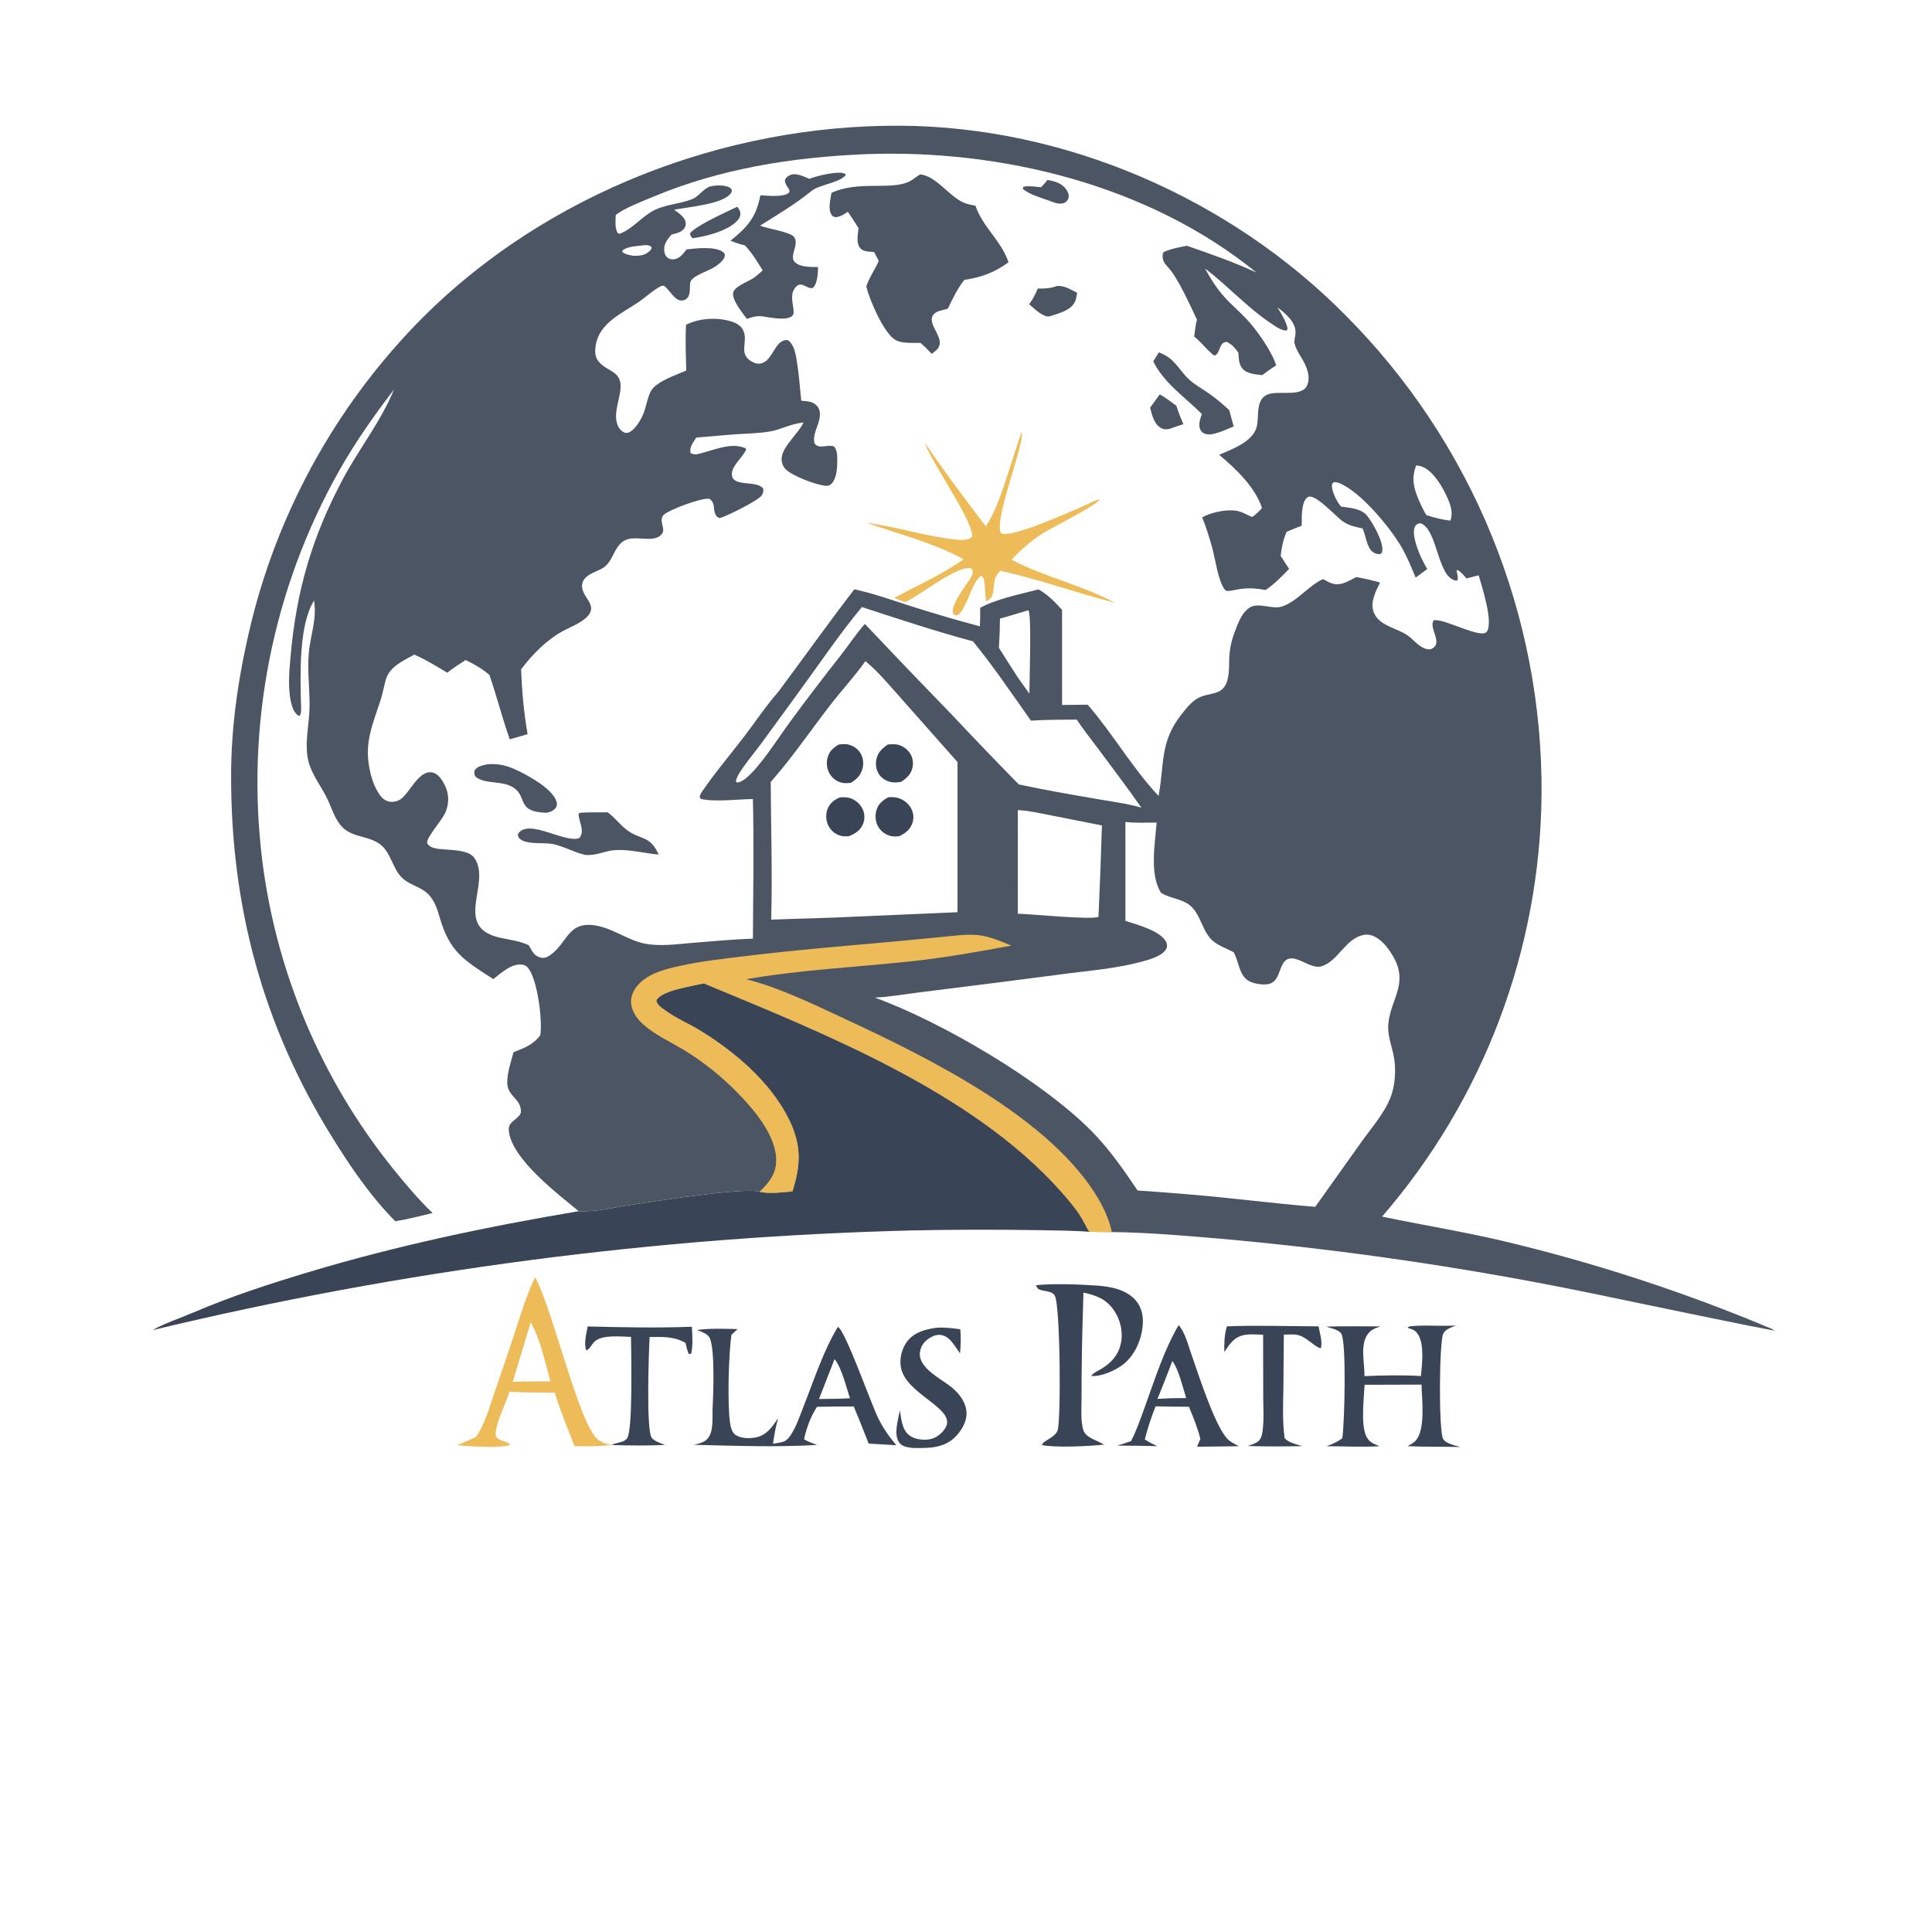 <?xml version="1.0" encoding="utf-8" ?>
<svg xmlns="http://www.w3.org/2000/svg" xmlns:xlink="http://www.w3.org/1999/xlink" width="1024" height="1024">
	<path fill="#394456" d="M311.45 703.052C329.862 703.479 348.287 703.922 366.698 703.198C366.966 707.789 367.337 712.832 366.385 717.365L365.113 717.768C364.284 715.779 363.785 713.821 363.317 711.72C356.987 708.216 351.304 708.58 344.306 708.647C343.916 715.529 342.35 758.552 345.486 762.149C347.091 763.992 350.197 764.928 352.403 765.85C343.086 766.292 333.895 766.186 324.577 765.9L324.67 765.568L325.483 765.281C327.702 764.507 331.152 764.365 332.488 762.154C335.476 757.212 334.53 717.142 334.452 708.584C329.063 708.472 319.548 707.271 315.251 710.946C313.596 712.362 312.794 714.966 310.731 715.775C309.312 712.137 310.844 706.849 311.45 703.052Z"/>
	<path fill="#394456" d="M650.271 702.979C666.409 702.342 682.689 702.955 698.845 702.99C699.423 706.045 701.095 711.628 700.079 714.599C696.877 714.068 692.611 708.624 687.814 707.58C685.531 707.083 682.797 707.334 680.459 707.366L680.225 735.288C680.095 744.313 679.628 753.34 680.902 762.305C683.151 764.698 687.172 765.511 690.207 766.483C680.564 766.636 670.983 766.767 661.342 766.394C663.171 765.726 665.814 765.027 667.206 763.633C668.672 762.166 668.98 759.955 669.249 757.975C670.017 752.324 669.543 746.164 669.534 740.45L669.482 707.424C666.204 707.329 662.606 706.964 659.375 707.61C654.045 708.676 651.712 712.379 648.921 716.601C648.815 711.809 648.904 707.602 650.271 702.979Z"/>
	<path fill="#394456" d="M496.689 703.698C500.817 703.479 504.88 703.988 508.963 704.533C509.412 708.832 509.208 713.027 508.832 717.323C507.296 715.136 505.798 712.743 504.055 710.723C502.527 708.953 500.454 707.632 498.077 707.5C495.294 707.345 492.111 709.227 490.234 711.158C488.5 712.943 487.387 715.709 487.536 718.201C487.997 725.91 499.399 731.101 504.696 735.555C508.56 738.805 512.02 743.375 512.272 748.597C512.502 753.364 509.687 758.214 506.419 761.491C500.055 767.873 491.68 767.587 483.362 767.426C480.803 767.025 478.123 766.783 476.52 764.473C473.541 760.178 476.06 752.339 476.949 747.56C477.698 751.976 478.072 757.759 481.873 760.691C484.821 762.965 489.168 763.427 492.748 762.843C496.06 762.302 499.046 759.923 500.87 757.17C507.924 746.521 479.752 739.421 477.432 724.373C476.725 719.788 478.064 714.448 480.955 710.802C484.848 705.891 490.801 704.483 496.689 703.698Z"/>
	<path fill="#394456" d="M624.706 702.325C628.081 706.217 629.562 712.342 631.242 717.152C634.907 727.646 643.336 753.989 649.888 761.876C651.783 764.157 654.094 765.226 656.687 766.526L634.467 766.794L636.212 762.651C634.792 756.774 632.465 751.19 630.159 745.62L621.854 745.542L612.477 745.373C610.222 751.134 608.286 756.914 606.772 762.916C608.881 764.323 611.124 765.404 613.389 766.532C606.325 766.223 599.197 766.324 592.123 766.195C594.6 765.494 597.023 764.687 599.455 763.85C602.556 757.864 604.765 751.304 607.048 744.975C612.233 730.603 616.984 715.572 624.706 702.325ZM621.384 721.377C618.74 728.047 616.271 734.837 613.47 741.439L620.662 741.08L628.712 741.019C626.978 735.619 624.739 725.782 621.384 721.377Z"/>
	<path fill="#394456" d="M750.505 702.713C757.533 702.383 764.575 702.947 771.613 702.56C769.321 703.515 765.917 704.542 764.891 706.999C762.804 711.997 762.501 757.833 764.841 762.555C766.125 765.144 771.469 766.174 774.053 766.944C764.7 766.673 755.365 766.945 746.013 766.502C747.406 765.721 748.983 764.945 750.114 763.799C755.778 758.053 753.581 741.502 753.436 733.873L723.265 733.965C722.948 741.096 721.214 754.448 724.003 760.915C725.491 764.364 727.944 765.225 731.181 766.505C721.965 767.122 712.363 766.496 703.095 766.531C706.194 765.413 708.8 764.306 711.439 762.282C712.617 755.545 713.783 710.959 710.853 706.763C709.431 704.726 705.128 703.857 702.849 703.132C712.431 702.836 722.056 703.015 731.644 703.014C729.626 703.718 727.543 704.374 725.979 705.901C720.411 711.341 723.249 721.782 723.195 728.804L723.186 729.383C732.997 728.933 743.302 728.757 753.102 729.325C753.718 723.028 754.979 713.105 751.746 707.53C750.589 705.535 749.199 704.665 747.003 704.102C746.315 703.926 746.67 704.126 746.089 703.501C747.385 702.777 749.031 702.846 750.505 702.713Z"/>
	<path fill="#394456" d="M549.094 681.184C558.205 680.216 572.33 680.741 581.599 681.403C588.864 681.922 597.247 683.566 602.149 689.462C605.356 693.319 606.101 698.105 605.611 702.981C604.844 710.605 601.301 718.545 595.164 723.285C591.203 726.343 583.416 729.878 578.37 729.246C579.37 727.669 582.311 726.424 583.976 725.39C589.195 722.149 592.813 718.088 594.11 711.909C595.324 706.127 593.907 699.828 590.697 694.91C586.609 688.645 581.222 686.57 574.242 685.107L573.975 694.75Q573.235 717.531 573.24 740.323C573.27 745.766 572.66 752.375 574.051 757.598C575.233 762.037 581.038 763.2 584.594 765.332L585.166 765.68C577.805 766.51 559.12 767.415 552.395 765.927C551.875 763.969 559.069 762.196 560.546 758.183C562.375 753.215 562.056 691.844 559.03 686.685C557.569 684.195 553.603 684.455 551.208 683.593C549.873 683.113 549.624 682.411 549.094 681.184Z"/>
	<path fill="#394456" d="M444.119 703.239C448.218 705.581 461.747 744.172 465.509 751.749C468.133 757.035 471.283 761.486 475.071 765.997L460.421 765.133Q456.577 755.249 452.516 745.452Q442.777 745.477 433.039 745.638C429.544 750.991 427.596 756.623 426.146 762.821C428.329 764.186 430.697 764.983 433.101 765.858C411.467 767.113 389.453 766.303 367.788 765.779C370.174 765.157 372.885 764.655 374.703 762.867C378.318 759.31 377.519 752.087 377.661 747.375C378.046 739.202 379.002 716.351 376.322 709.495C375.276 706.82 371.871 705.96 369.427 704.914C376.558 703.951 383.76 704.299 390.932 704.436L387.676 707.477C386.195 717.651 385.491 743.531 386.868 753.594C387.19 755.95 387.751 759.087 389.854 760.543C392.667 762.491 397.371 762.499 400.591 761.865C406.376 760.724 409.294 756.249 412.407 751.734C411.12 756.161 410.366 760.664 409.709 765.219C411.21 764.981 412.739 764.759 414.22 764.416C416.56 763.873 417.794 762.603 419.088 760.648C422.222 755.912 424.081 750.017 426.158 744.766C431.609 730.982 436.412 715.924 444.119 703.239ZM442.316 720.395L434.077 741.507L443.625 741.379C445.909 741.292 448.208 741.256 450.489 741.109C448.839 736.124 445.844 724.089 442.316 720.395Z"/>
	<path fill="#EEBB59" d="M283.577 676.951C292.809 693.185 306.784 754.997 316.887 762.955C318.918 764.555 322.082 765.811 324.67 765.568L324.577 765.9C323.91 765.854 323.304 765.863 322.639 765.947C316.565 766.722 310.556 766.634 304.455 766.449C300.917 757.057 296.933 747.689 294.005 738.092C286.042 738.123 277.947 738.156 270.005 737.606C268.276 743.579 262.575 754.584 262.723 760.205C262.817 763.745 268.224 763.497 270.244 765.507L269.975 765.986C263.594 767.666 249.236 766.605 242.35 766.044C245.661 764.383 249.155 763.329 252.408 761.495C257.081 754.656 259.445 745.703 262.141 737.922Q267.491 722.622 272.533 707.217C275.881 696.991 278.954 686.693 283.577 676.951ZM281.294 700.889L271.775 732.364L281.808 732.179L291.738 732.154C288.857 721.962 286.491 710.109 281.294 700.889Z"/>
	<path fill="#394456" d="M373.085 521.23C436.956 547.728 515.542 578.882 562.235 631.375C565.941 635.541 569.953 640.267 572.928 644.987C574.534 647.535 575.685 650.464 577.44 652.893C568.435 652.178 559.28 652.202 550.249 652.006Q516.997 651.468 483.748 652.144Q458.311 652.773 432.899 654.073Q407.487 655.374 382.119 657.345Q356.75 659.317 331.443 661.958Q306.135 664.599 280.907 667.908Q255.678 671.217 230.545 675.192Q205.412 679.166 180.393 683.803Q155.375 688.44 130.487 693.737Q105.599 699.034 80.861 704.986C87.045 701.417 95.886 698.476 102.629 695.591C122.448 687.108 142.777 680.499 163.403 674.296C210.535 660.12 258.244 650.118 306.743 641.956C315.577 642.464 324.629 640.096 333.335 638.775C344.369 637.1 394.829 629.041 402.544 631.667C408.193 632.856 414.302 631.965 420.005 631.477C424.654 616.996 424.758 606.215 417.743 592.449C407.862 573.06 389.223 557.298 370.83 546.048C364.939 542.444 358.313 539.725 352.755 535.637C350.842 534.231 347.978 532.64 347.926 530.088C350.409 526.091 359.169 524.227 363.51 523.22Q368.28 522.14 373.085 521.23Z"/>
	<path fill="#4B5563" d="M209.549 647.312C196.395 634.105 185.661 618.261 175.875 602.474C139.241 543.372 122.358 480.298 122.491 410.926C122.536 387.376 125.502 364.611 130.503 341.619Q131.145 338.562 131.841 335.518Q132.538 332.473 133.289 329.442Q134.041 326.41 134.847 323.393Q135.653 320.375 136.513 317.373Q137.373 314.371 138.287 311.384Q139.201 308.398 140.169 305.428Q141.137 302.459 142.158 299.507Q143.179 296.555 144.253 293.623Q145.327 290.69 146.454 287.777Q147.581 284.864 148.76 281.972Q149.939 279.08 151.17 276.21Q152.401 273.339 153.683 270.491Q154.966 267.644 156.299 264.819Q157.633 261.995 159.017 259.196Q160.401 256.396 161.836 253.622Q163.27 250.847 164.754 248.099Q166.239 245.351 167.772 242.63Q169.306 239.909 170.888 237.217Q172.47 234.524 174.101 231.86Q175.731 229.196 177.409 226.562Q179.088 223.928 180.813 221.325Q182.538 218.722 184.31 216.15Q186.083 213.578 187.901 211.038Q189.719 208.499 191.582 205.992Q193.446 203.486 195.354 201.014Q197.263 198.541 199.215 196.104Q201.168 193.666 203.164 191.264Q205.16 188.862 207.199 186.497Q209.239 184.131 211.32 181.803Q213.402 179.474 215.525 177.183Q217.648 174.893 219.812 172.641Q221.976 170.389 224.18 168.176C290.049 102.481 384.08 66.237 476.738 66.63C564.468 67.002 651.867 105.026 713.338 167.287Q716.438 170.401 719.46 173.591Q722.482 176.781 725.425 180.045Q728.367 183.308 731.228 186.643Q734.089 189.978 736.867 193.383Q739.645 196.788 742.338 200.26Q745.031 203.732 747.637 207.269Q750.244 210.807 752.763 214.408Q755.281 218.009 757.71 221.67Q760.139 225.332 762.477 229.053Q764.814 232.773 767.06 236.551Q769.305 240.328 771.456 244.159Q773.608 247.991 775.664 251.874Q777.72 255.757 779.68 259.69Q781.639 263.623 783.502 267.603Q785.364 271.583 787.127 275.608Q788.89 279.633 790.554 283.7Q792.217 287.767 793.78 291.874Q795.343 295.981 796.804 300.125Q798.264 304.269 799.623 308.448Q800.981 312.627 802.235 316.838Q803.49 321.049 804.64 325.29Q805.791 329.531 806.836 333.799Q807.881 338.067 808.821 342.36Q809.761 346.652 810.594 350.966Q811.428 355.281 812.155 359.614Q812.882 363.948 813.501 368.298Q814.121 372.648 814.633 377.013Q815.145 381.377 815.55 385.752Q815.954 390.128 816.25 394.512Q816.547 398.896 816.735 403.286Q816.923 407.676 817.002 412.07Q817.082 416.463 817.053 420.857Q817.021 424.676 816.905 428.493Q816.789 432.311 816.589 436.125Q816.389 439.938 816.105 443.747Q815.821 447.556 815.453 451.357Q815.085 455.158 814.634 458.951Q814.182 462.743 813.647 466.524Q813.112 470.306 812.494 474.075Q811.876 477.843 811.175 481.598Q810.473 485.352 809.69 489.09Q808.906 492.828 808.04 496.547Q807.174 500.267 806.227 503.967Q805.279 507.666 804.251 511.344Q803.222 515.022 802.112 518.677Q801.002 522.331 799.812 525.96Q798.623 529.589 797.353 533.191Q796.084 536.793 794.735 540.366Q793.386 543.939 791.959 547.482Q790.532 551.024 789.028 554.534Q787.523 558.044 785.941 561.521Q784.359 564.997 782.702 568.437Q781.044 571.878 779.31 575.281Q777.577 578.684 775.769 582.048Q773.961 585.412 772.08 588.736Q770.198 592.059 768.244 595.34Q766.289 598.622 764.263 601.859Q762.237 605.096 760.14 608.288Q758.043 611.48 755.876 614.625Q753.709 617.77 751.474 620.866Q749.238 623.963 746.935 627.009Q744.632 630.056 742.262 633.05Q739.892 636.045 737.457 638.987Q735.021 641.929 732.522 644.817C753.638 649.259 774.9 652.661 795.94 657.59Q814.391 661.957 832.644 667.093Q850.896 672.228 868.917 678.122Q886.939 684.016 904.699 690.658Q922.458 697.301 939.924 704.68L939.376 704.77L941.123 705.247C939.468 705.613 851.172 686.971 842.416 685.235Q794.852 675.469 746.818 668.372Q698.783 661.275 650.427 656.87C630.181 655.135 609.606 653.246 589.288 653.012L577.44 652.893C575.685 650.464 574.534 647.535 572.928 644.987C569.953 640.267 565.941 635.541 562.235 631.375C515.542 578.882 436.956 547.728 373.085 521.23Q368.28 522.14 363.51 523.22C359.169 524.227 350.409 526.091 347.926 530.088C347.978 532.64 350.842 534.231 352.755 535.637C358.313 539.725 364.939 542.444 370.83 546.048C389.223 557.298 407.862 573.06 417.743 592.449C424.758 606.215 424.654 616.996 420.005 631.477C414.302 631.965 408.193 632.856 402.544 631.667C394.829 629.041 344.369 637.1 333.335 638.775C324.629 640.096 315.577 642.464 306.743 641.956C295.605 632.755 270.736 613.971 269.654 598.986C269.551 597.559 269.908 596.367 270.851 595.272C272.343 593.543 276.116 591.608 276.097 589.127C276.042 582.008 268.897 581.196 268.85 573.831C268.817 568.561 270.826 562.804 272.161 557.715C277.848 555.444 282.627 553.778 286.368 548.651C287.612 540.487 284.855 519.437 280.028 513.182C278.965 511.804 277.587 511.244 275.864 511.198C270.592 511.057 265.356 515.893 261.472 518.945C245.818 508.888 238.272 504.485 233.011 486.121C231.774 481.805 230.456 477.76 227.366 474.343C223.31 469.858 216.646 469.17 212.537 464.699C207.973 459.734 206.934 451.556 201.472 447.494C194.734 442.483 185.912 444.294 180.237 437.038C176.989 432.886 175.535 427.51 173.212 422.84C170.07 416.526 165.175 410.373 163.466 403.442C161.171 394.133 163.997 383.819 164.077 374.377C164.156 365.106 162.897 355.759 163.636 346.496C164.395 336.996 168.124 327.981 166.442 318.3C158.338 331.365 159.154 357.458 159.505 372.697C159.545 374.448 160.079 378.713 158.525 379.488C156.672 378.537 155.492 376.353 154.856 374.422C152.252 366.522 153.314 355.625 154.048 347.425C157.144 312.815 165.428 284.53 181.734 253.922C190.269 237.902 201.969 223.282 208.807 206.463C198.327 220.177 188.608 233.901 180.077 248.935Q178.422 251.858 176.826 254.814Q175.23 257.77 173.694 260.757Q172.157 263.744 170.68 266.761Q169.204 269.778 167.788 272.824Q166.371 275.87 165.016 278.944Q163.661 282.018 162.368 285.118Q161.075 288.218 159.844 291.344Q158.612 294.469 157.444 297.618Q156.275 300.768 155.17 303.94Q154.065 307.112 153.023 310.305Q151.981 313.499 151.003 316.712Q150.025 319.926 149.112 323.159Q148.199 326.391 147.35 329.641Q146.501 332.891 145.718 336.158Q144.934 339.424 144.216 342.706Q143.497 345.987 142.845 349.282Q142.192 352.578 141.606 355.885Q141.019 359.193 140.499 362.511Q139.978 365.83 139.524 369.158Q139.07 372.486 138.683 375.823Q138.295 379.16 137.975 382.504Q137.654 385.847 137.4 389.197Q137.146 392.546 136.959 395.9Q136.772 399.254 136.652 402.611Q136.532 405.968 136.479 409.327Q136.426 412.686 136.441 416.045Q136.455 419.404 136.536 422.762Q136.617 426.12 136.766 429.476Q136.914 432.832 137.129 436.184Q137.345 439.536 137.627 442.883Q137.909 446.231 138.258 449.572Q138.607 452.913 139.023 456.246Q139.725 461.804 140.618 467.335Q141.51 472.865 142.593 478.362Q143.676 483.858 144.947 489.314Q146.218 494.77 147.677 500.179Q149.135 505.588 150.779 510.944Q152.423 516.299 154.25 521.595Q156.077 526.891 158.086 532.121Q160.094 537.35 162.282 542.508Q164.469 547.665 166.833 552.744Q169.197 557.823 171.734 562.818Q174.271 567.813 176.979 572.717Q179.687 577.621 182.562 582.43Q185.437 587.238 188.476 591.944Q191.515 596.65 194.714 601.249Q197.913 605.848 201.268 610.334Q204.624 614.82 208.132 619.188C214.754 627.371 221.669 635.628 229.276 642.923C222.745 644.545 216.177 646.139 209.549 647.312ZM458.286 81.721C419.388 83.408 381.189 89.457 345.188 104.705C338.989 107.331 331.832 109.928 326.371 113.889C326.202 116.987 325.855 120.604 327.306 123.442L328.267 123.949C334.96 121.542 339.498 115.553 345.552 112.054C352.07 108.286 360.099 108.296 367.043 105.457C370.503 104.043 373.108 99.593 376.692 98.762C379.296 98.157 384.212 97.933 386.598 99.371C387.253 99.765 387.296 99.86 387.769 100.343C387.898 101.376 387.978 101.622 387.317 102.516C383.005 108.349 364.33 109.731 357.317 111.159C359.722 112.985 363.344 115.127 363.459 118.535C363.505 119.878 362.926 120.9 361.975 121.805C360.558 123.153 359.091 123.504 357.261 123.977C356.811 124.094 356.365 124.223 355.915 124.344C353.784 126.832 351.772 129.251 352.036 132.74C352.157 134.32 352.747 135.885 354.129 136.795C355.374 137.614 356.955 137.62 358.333 137.176C360.789 136.387 362.384 134.139 363.89 132.179C368.6 131.648 379.79 130.329 383.501 133.85C383.987 134.312 384.263 134.855 384.18 135.521C383.872 137.997 380.513 140.367 378.585 141.609C375.59 143.537 366.522 146.305 365.861 149.679C365.303 152.526 366.344 155.999 363.977 158.253C362.996 159.186 361.904 159.384 360.6 159.231C356.886 158.793 353.54 151.297 351.29 151.409C350.473 151.45 348.814 152.476 348.133 152.908C344.703 155.083 341.719 157.893 338.357 160.17C329.558 166.129 317.911 171.048 315.818 182.627C315.284 185.581 315.134 188.751 317.022 191.261C321.63 197.387 329.807 196.092 328.857 206.332C328.276 212.592 324.121 221.654 328.487 227.297C329.236 228.266 330.434 229.293 331.692 229.436C333.471 229.638 335.13 228.171 336.242 226.953C338.701 224.261 340.418 221.151 341.583 217.713C342.717 214.368 343.343 210.328 345.025 207.237C347.748 202.23 358.612 198.636 363.749 196.393C363.512 188.345 363.186 180.179 363.638 172.136C370.707 168.548 380.307 168.022 387.899 170.479C390.43 171.298 392.9 172.72 394.009 175.254C396.798 181.629 390.54 188.079 399.58 192.213C401.043 192.882 402.544 192.957 404.076 192.429C409.776 190.464 411.034 179.455 417.589 180.284C420.884 182.64 421.647 187.247 422.277 191.025C423.451 198.062 423.965 205.298 424.681 212.395C427.868 212.691 431.003 212.67 433.204 215.366C434.652 217.138 434.771 219.478 434.403 221.648C433.657 226.042 430.425 230.63 431.765 235.121C432.746 236.087 433.305 236.574 434.738 236.639C437.219 236.75 439.529 235.831 441.981 236.601C443.858 238.47 443.783 241.952 443.772 244.466C443.757 248.026 443.419 253.507 440.878 256.199C439.93 257.203 439.187 257.543 437.82 257.478C433.003 257.247 419.307 252.109 416.126 248.395C414.656 246.679 414.039 244.422 414.347 242.188C415.145 236.392 422.976 229.887 425.929 223.932C418.466 224.71 414.105 227.717 407.685 228.761C401.974 229.69 396.052 229.768 390.284 230.16C383.194 230.642 376.122 231.384 369.036 231.925C367.457 234.474 365.276 236.981 365.981 240.094C367.943 241.242 369.518 240.774 371.641 240.224C378.958 238.329 387.702 234.328 395.181 237.593L395.462 238.236C393.678 242.776 386.342 247.756 388.207 252.93C388.631 254.104 389.789 254.855 390.916 255.276C394.722 256.699 402.033 255.654 404.513 258.96C404.745 260.363 404.503 261.449 403.682 262.616C401.729 265.396 385.285 273.547 381.683 274.553C380.672 274.355 380.159 274.22 379.546 273.258C377.573 270.162 379.527 266.769 375.975 264.366C371.958 263.704 355.607 269.833 352.078 272.613C351.289 273.235 350.827 274.106 350.714 275.097C350.352 278.284 353.065 280.992 350.133 283.749C346.125 287.518 337.328 284.021 332.164 285.964C325.341 288.532 325.419 297.292 319.751 300.925C316.398 303.075 311.13 304.041 309.158 307.817C308.82 308.465 308.672 309.027 308.56 309.767C307.528 316.58 318.379 320.724 310.275 327.737C306.997 330.574 302.437 332.302 298.626 334.336C289.808 339.04 282.188 346.83 276.194 354.733C276.611 366.195 277.664 377.836 279.644 389.139L270.179 391.857C266.212 380.591 263.292 369.011 259.415 357.729C255.454 354.382 251.48 352.031 246.793 349.837C243.462 351.966 240.152 354.053 237.086 356.561C231.365 353.129 225.725 349.633 219.594 346.967C213.831 350.132 206.478 353.303 204.506 360.184C203.479 363.767 202.898 367.403 201.742 370.97C197.586 383.791 193.132 393.243 195.779 407.06C196.614 411.422 197.934 415.887 200.239 419.717C201.577 421.94 203.17 424.017 205.78 424.755C207.81 425.328 210.435 424.835 212.189 423.689C217.286 420.359 222.005 407.507 229.59 409.524C232.675 410.344 234.895 414.259 236.098 416.948C238.029 421.262 237.979 425.712 236.291 430.1C234.502 434.75 226.008 443.522 226.387 446.882C227.418 448.63 228.761 449.155 230.651 449.601C236.098 450.885 247.81 449.589 251.39 454.684C260.862 468.162 239.366 491.435 265.296 497.076C270.283 498.162 275.621 498.742 280.247 500.993C281.98 503.954 282.86 506.543 286.477 507.516C288.164 507.969 289.669 507.511 291.083 506.593C301.006 500.151 300.614 487.73 316.212 490.626C325.262 492.307 332.916 498.413 341.829 500.15C350.178 501.776 359.418 500.339 367.829 499.669C378.214 498.841 388.643 497.836 399.057 497.515C399.185 472.872 399.647 448.128 399.049 423.494C390.967 423.624 379.052 425.168 371.508 423.45L370.863 422.702C370.984 421.484 371.276 420.791 371.965 419.772C378.732 409.754 386.766 400.379 394.12 390.777C400.169 382.88 405.967 374.124 412.515 366.697C425.964 348.63 439.106 330.172 452.832 312.328C463.158 314.611 472.892 318.088 482.935 321.319Q501.014 327.093 519.36 331.953C519.516 328.667 519.601 325.42 519.516 322.131C528.809 317.227 540.316 315.076 550.452 312.394C555.351 315.122 559.161 319.101 562.915 323.213L562.921 373.641L576.511 373.504C589.826 388.91 600.144 407.028 614.061 421.884C617.224 404.849 614.712 393.31 626.068 378.837C628.343 375.938 630.831 372.71 633.923 370.646C640.736 366.098 648.617 369.957 650.851 359.253C651.568 355.817 651.418 352.217 651.532 348.724C651.744 342.256 653.53 336.822 656.024 330.873C657.332 327.752 658.995 324.458 661.778 322.399C666.749 318.721 673.883 323.258 679.483 321.448C687.6 318.825 693.34 310.478 701.27 306.923C704.809 308.905 707.48 310.501 711.655 309.222C714.128 308.464 716.579 307.014 718.889 305.847C723.144 306.626 727.271 307.576 731.436 308.743C729.221 313.397 726.163 318.956 728.022 324.249C730.699 331.867 740.501 332.759 746.207 336.891C748.963 338.887 751.431 342.014 754.51 343.448C755.78 344.039 757.622 344.487 758.939 343.83C759.816 343.392 760.83 342.434 761.126 341.474C762.3 337.658 757.45 331.732 760.007 328.745C765.682 327.724 785.364 339.088 788.122 334.701C791.508 329.313 785.523 311.292 783.728 304.915L777.249 306.604C775.809 304.882 774.586 303.38 772.669 302.155L771.99 302.277C772.299 303.982 773.072 306.133 772.365 307.718C770.874 307.869 769.411 306.994 768.317 306.027C761.744 300.22 760.723 279.291 752.673 277.309C751.481 277.632 750.805 277.75 750.092 278.89C748.106 282.062 750.807 289.593 752.113 292.887C753.322 295.936 754.85 298.766 756.472 301.609L750.336 306.14C748.042 300.646 745.841 295.116 742.826 289.967C736.724 279.545 721.366 260.83 710.029 256.133C709.143 255.766 708.355 255.622 707.409 255.518C706.763 255.818 706.314 255.795 706.092 256.545C705.31 259.19 708.012 264.585 709.466 266.754C709.881 267.373 710.341 267.941 710.81 268.519C715.569 269.187 721.659 269.461 724.814 273.611C727.778 277.51 733.36 287.18 732.615 292.124C732.482 293.008 732.281 293.041 731.709 293.655C730.076 293.841 728.769 293.448 727.472 292.459C724.421 290.134 723.843 283.471 722.161 280.063C718.481 279.332 715.335 278.633 712.101 276.605C708.354 274.256 697.008 261.118 693.192 263.476C691.387 264.592 690.782 266.959 690.433 268.923C689.867 272.101 689.938 275.421 689.92 278.637C687.274 279.702 684.56 280.697 681.959 281.863C680.094 286.078 679.295 290.031 678.775 294.592Q680.954 298.108 683.274 301.533C679.393 305.464 675.417 309.619 670.822 312.708C665.803 311.832 661.755 311.464 656.718 312.28C654.693 312.609 652.355 313.329 650.312 313.19C649.531 313.136 649.364 312.773 648.938 312.175C645.526 307.389 644.109 296.076 642.452 290.133C640.949 284.746 639.283 279.381 637.183 274.194C641.847 271.661 649.094 270.028 654.41 270.611C654.622 270.634 654.836 270.649 655.047 270.677C658.078 271.076 660.891 272.903 663.702 274.036C665.71 272.575 667.253 271.135 668.891 269.278C665.305 258.202 654.929 248.372 646.189 241.062C652.858 238.115 663.106 234.56 665.8 227.125C667.742 221.768 664.972 212.209 671.59 209.202C677.245 206.632 689.967 210.815 692.811 204.252C694.34 200.726 693.402 197.12 691.974 193.728C690.367 189.911 687.145 186.143 686.18 182.157C685.776 180.491 686.507 178.512 686.642 176.819C687.119 170.837 681.3 166.117 677.072 162.877C679.125 166.317 681.641 170.145 682.436 174.119L682.108 175.091C679.496 175.615 675.958 172.909 673.804 171.481C661.392 163.256 650.665 151.431 638.703 142.269C641.409 147.412 644.381 152.066 648.16 156.493C651.931 160.91 656.373 164.588 660.385 168.757C665.792 174.376 674.091 186.188 676.41 193.617C673.952 195.311 671.395 196.945 669.072 198.818C665.549 198.409 660.933 198.229 658.486 195.327C656.522 192.997 656.629 189.802 656.369 186.912C654.541 184.409 652.938 182.411 650.007 181.151C648.738 181.516 647.965 181.731 647.265 182.941C646.129 184.905 646.003 187.488 643.801 188.472C641.651 187.731 635.977 180.517 632.939 178.407C633.333 175.396 633.648 172.374 634.398 169.428C630.977 162.183 624.205 147.02 619.067 141.626C617.105 139.567 616.148 138.157 616.224 135.256C616.242 134.572 616.414 134.144 616.782 133.578C620.434 131.882 625.117 131.048 629.085 130.258C641.356 134.543 654.241 138.974 666.003 144.493C609.009 98.084 530.761 78.927 458.286 81.721ZM596.481 435.647L596.492 488.088C602.401 489.978 614.891 493.299 617.976 499.051C618.557 500.135 618.796 501.517 618.258 502.672C616.373 506.718 609.115 508.629 605.11 509.709C592.509 513.105 579.396 514.301 566.475 515.888L530.418 520.565L486.994 526.021C479.319 526.981 471.423 528.369 463.704 528.749C499.26 541.694 552.36 572.821 578.927 599.894C588.143 609.286 595.613 620.127 602.948 630.999C611.604 631.509 620.232 632.285 628.878 632.938C651.657 634.787 674.321 637.789 697.1 639.65L721.443 605.453C726.676 598.09 733.719 590.098 736.998 581.695C739.412 575.511 739.987 567.446 738.91 560.917C737.914 554.882 735.286 548.987 735.829 542.788C737.004 529.368 747.048 521.221 738.046 506.324C736.073 503.058 733.787 499.944 730.65 497.694C728.406 496.085 725.905 494.999 723.105 495.465C712.979 497.147 709.336 509.767 700.084 512.225C693.717 513.917 684.752 503.219 680.106 510.56C677.829 514.157 677.724 519.765 673.131 521.344C670.107 522.383 664.461 521.471 661.719 519.834C656.607 516.781 656.663 509.444 653.814 504.671C650.577 502.966 646.56 501.513 643.655 499.348C636.951 494.349 636.807 484.578 630.443 479.654C626.274 476.429 620.454 476.176 615.902 473.532L615.389 473.239C609.121 463.439 612.243 447.085 613.019 435.992C607.628 435.962 601.809 436.315 596.481 435.647ZM458.694 350.416C452.807 358.729 445.742 366.281 439.527 374.374C429.28 387.717 419.606 401.866 408.494 414.485C408.607 438.726 409.429 463.206 408.751 487.426C423.97 486.833 439.207 486.593 454.417 485.79L507.498 483.489L507.498 403.917L477.357 369.867C471.416 363.251 465.557 356.079 458.694 350.416ZM456.804 321.74C444.4 336.712 433.618 352.883 422.112 368.536L403.676 393.801C399.925 398.84 395.756 403.791 392.32 409.039C391.315 410.574 390.583 412.037 390.045 413.793L390.358 414.708C392.052 414.848 393.981 413.605 395.256 412.582C402.751 406.569 412.129 391.648 418.184 383.353Q431.765 364.853 445.996 346.849C450.107 341.553 453.961 335.693 458.399 330.701Q481.218 354.855 504.381 378.68Q521.972 397.405 539.963 415.745C553.296 418.631 566.711 420.948 580.148 423.279C588.362 424.704 596.905 425.791 604.938 428.05C597.274 417.075 589.143 406.409 581.167 395.659C577.675 390.952 573.884 386.291 570.682 381.389C562.591 381.47 554.479 381.439 546.402 381.954C536.392 367.845 526.646 353.297 515.686 339.901C495.772 334.592 476.382 328.107 456.804 321.74ZM539.476 429.361L539.422 484.29C545.264 484.341 579.992 487.804 582.2 485.868L582.227 485.643Q583.323 461.577 584.051 437.497L557.763 432.304C551.774 431.14 545.572 429.685 539.476 429.361ZM544.741 323.528C539.841 324.991 534.95 326.537 530.008 327.854Q529.941 335.602 529.44 343.334Q534.419 351.326 539.572 359.208L545.594 367.678C545.631 361.119 546.784 327.003 545.194 323.616L544.741 323.528ZM750.622 246.68C747.969 253.426 749.262 258.793 752.073 265.223C753.237 267.888 754.459 270.583 756.026 273.036C760.24 274.393 764.299 275.436 768.701 275.955C770.286 271.87 768.912 267.882 767.242 264.023C764.797 258.376 759.887 249.89 753.995 247.425C752.956 246.991 751.734 246.804 750.622 246.68ZM339.611 130.187C336.388 130.529 332.642 130.751 329.946 132.714L329.86 133.551C331.289 134.839 333.657 135.179 335.51 135.562C338.894 135.608 341.47 135.546 344.167 133.212C344.618 132.821 344.948 132.375 345.303 131.9L345.272 130.812C343.38 129.552 341.781 129.914 339.611 130.187Z"/>
	<path fill="#EEBB59" d="M402.544 631.667C407.295 627.052 411.145 622.679 411.374 615.655C411.819 602.011 399.187 587.594 390.276 578.547C382.274 570.423 372.784 562.851 363.046 556.859C355.409 552.16 346.386 548.272 339.898 541.98C336.924 539.096 334.374 534.898 334.463 530.634C334.547 526.602 336.81 523.086 339.731 520.459C345.068 515.66 352.569 513.694 359.416 512.153C371.628 509.404 384.153 508.073 396.562 506.564C422.193 503.447 447.881 501.362 473.593 499.058L499.29 496.605C505.261 496.023 511.4 495.152 517.408 495.538C523.854 495.953 530.119 498.81 536.054 501.177C518.259 504.505 500.61 507.626 482.592 509.549C453.691 512.634 424.19 514.028 395.549 518.995C413.761 523.711 431.439 532.409 448.468 540.338C492.363 560.775 557.154 592.622 582.287 635.624C585.427 640.996 588.001 646.905 589.288 653.012L577.44 652.893C575.685 650.464 574.534 647.535 572.928 644.987C569.953 640.267 565.941 635.541 562.235 631.375C515.542 578.882 436.956 547.728 373.085 521.23Q368.28 522.14 363.51 523.22C359.169 524.227 350.409 526.091 347.926 530.088C347.978 532.64 350.842 534.231 352.755 535.637C358.313 539.725 364.939 542.444 370.83 546.048C389.223 557.298 407.862 573.06 417.743 592.449C424.758 606.215 424.654 616.996 420.005 631.477C414.302 631.965 408.193 632.856 402.544 631.667Z"/>
	<path fill="#394456" d="M470.646 394.57C472.134 394.503 473.773 394.361 475.25 394.579C478.039 394.992 480.843 396.957 482.345 399.311Q482.608 399.723 482.829 400.158Q483.05 400.594 483.227 401.05Q483.403 401.505 483.534 401.976Q483.664 402.447 483.747 402.928Q483.83 403.409 483.865 403.897Q483.9 404.384 483.887 404.872Q483.873 405.361 483.811 405.845Q483.749 406.33 483.639 406.806C482.813 410.477 480.582 412.483 477.531 414.414C475.904 414.647 474.32 414.857 472.68 414.589C469.98 414.148 467.491 412.733 465.94 410.444C464.416 408.196 463.94 405.326 464.464 402.679C465.242 398.745 467.463 396.737 470.646 394.57Z"/>
	<path fill="#394456" d="M444.478 394.643C445.974 394.432 447.667 394.275 449.163 394.534C451.97 395.02 454.613 396.788 456.082 399.232C457.508 401.605 457.847 404.478 457.192 407.149C456.287 410.843 454.107 413.024 450.942 414.919C449.524 415.068 447.993 415.211 446.583 414.948C443.836 414.436 441.331 412.685 439.862 410.316Q439.565 409.828 439.319 409.311Q439.074 408.795 438.882 408.257Q438.691 407.718 438.555 407.163Q438.42 406.607 438.342 406.041Q438.264 405.474 438.245 404.903Q438.225 404.332 438.264 403.761Q438.303 403.191 438.4 402.628Q438.498 402.064 438.652 401.514C439.586 398.123 441.572 396.409 444.478 394.643Z"/>
	<path fill="#394456" d="M470.99 422.517C472.457 422.481 473.994 422.485 475.433 422.802C478.4 423.455 481.204 425.505 482.725 428.133C484.149 430.594 484.517 433.507 483.614 436.215C482.45 439.708 479.788 441.697 476.583 443.208C475.232 443.37 473.815 443.427 472.47 443.165Q471.932 443.059 471.408 442.896Q470.884 442.734 470.38 442.517Q469.876 442.3 469.397 442.032Q468.919 441.763 468.471 441.446Q468.024 441.128 467.612 440.766Q467.201 440.403 466.829 439.999Q466.458 439.595 466.132 439.154Q465.805 438.713 465.527 438.24C464.012 435.665 463.663 432.426 464.493 429.567C465.541 425.961 467.788 424.191 470.99 422.517Z"/>
	<path fill="#394456" d="M445.273 422.606C447.185 422.5 449.081 422.469 450.909 423.132C453.714 424.15 456.127 426.315 457.313 429.064Q457.51 429.513 457.662 429.979Q457.814 430.446 457.918 430.925Q458.023 431.404 458.079 431.891Q458.135 432.378 458.143 432.869Q458.15 433.359 458.109 433.848Q458.067 434.337 457.977 434.819Q457.887 435.301 457.749 435.772Q457.612 436.242 457.428 436.697C456.023 440.164 453.3 441.827 449.986 443.188C448.333 443.358 446.687 443.342 445.088 442.824Q444.567 442.654 444.067 442.43Q443.567 442.205 443.093 441.929Q442.62 441.653 442.179 441.328Q441.737 441.002 441.333 440.632Q440.929 440.262 440.567 439.851Q440.204 439.439 439.888 438.992Q439.571 438.545 439.304 438.066Q439.037 437.587 438.822 437.083Q438.599 436.571 438.43 436.039Q438.26 435.507 438.146 434.96Q438.031 434.414 437.972 433.859Q437.913 433.303 437.911 432.745Q437.909 432.186 437.964 431.631Q438.018 431.075 438.129 430.528Q438.24 429.98 438.405 429.447Q438.571 428.914 438.79 428.4C440.101 425.393 442.332 423.828 445.273 422.606Z"/>
	<path fill="#4B5563" d="M555.229 95.361C558.591 95.996 562.019 96.826 564.386 99.468C565.584 100.806 566.732 102.828 566.385 104.705C566.17 105.862 565.356 106.979 564.263 107.458C561.482 108.676 558.501 107.259 555.869 106.299C551.416 104.661 545.623 103.138 542.014 100.026L542.566 98.939C545.536 98.382 548.783 98.981 551.777 99.254C553.008 98.042 554.101 96.67 555.229 95.361Z"/>
	<path fill="#4B5563" d="M390.741 109.595C391.421 110.333 392.145 111.5 392.338 112.504C392.598 113.859 392.237 115.09 391.428 116.183C387.037 122.119 374.08 125.387 367.039 126.278C366.214 125.25 365.882 124.972 365.685 123.692C369.022 119.447 385.05 112.335 390.741 109.595Z"/>
	<path fill="#4B5563" d="M614.682 209.051C617.727 210.649 620.688 213.095 623.513 215.076C624.552 218.412 625.844 221.598 627.187 224.821L621.125 226.842C620.64 227.07 620.67 227.075 620.058 227.249C618.381 227.726 616.78 227.682 615.25 226.808C611.63 224.74 610.537 219.812 609.57 216.088L614.682 209.051Z"/>
	<path fill="#4B5563" d="M560.337 151.572C564.156 151.293 567.608 153.517 570.901 155.184C570.619 156.776 570.415 158.638 569.689 160.088C567.344 164.775 560.718 166.145 556.138 167.729C552.5 168.033 548.166 163.459 545.431 161.23C545.519 161.115 545.61 161.002 545.696 160.885C545.84 160.692 545.979 160.494 546.122 160.3C547.823 157.986 548.896 155.541 550.04 152.929C553.747 152.994 556.814 152.843 560.337 151.572Z"/>
	<path fill="#4B5563" d="M258.167 405.113C264.344 404.507 269.199 405.88 274.711 408.58C280.613 411.471 293.071 418.184 295.021 425.061C295.272 425.946 295.263 427.071 294.748 427.858C293.493 429.774 291.575 430.483 289.411 430.799C272.6 430.164 280.446 421.613 270.909 416.731C265.154 413.786 256.632 415.632 251.943 411.571C251.29 410.134 251.315 409.93 251.536 408.356C253.035 406.036 255.668 405.712 258.167 405.113Z"/>
	<path fill="#4B5563" d="M614.227 186.751C616.31 187.582 618.399 188.608 620.15 190.025C624.118 193.238 626.681 198.01 630.521 201.391C633.645 204.141 637.544 206.285 640.964 208.675C644.725 211.303 648.107 214.284 651.508 217.351L653.883 226.018C651.822 226.947 649.703 227.762 647.611 228.618C645.457 229.385 642.393 230.468 640.102 230.22C638.6 230.058 637.187 229.454 636.393 228.09C634.811 225.375 636.157 222.15 636.99 219.425C628.253 210.662 616.694 202.89 611.264 191.506L614.227 186.751Z"/>
	<path fill="#4B5563" d="M307.56 430.771C312.396 430.495 317.248 430.561 322.091 430.557C325.72 433.124 328.336 436.826 331.836 439.569C339.477 445.557 344.388 442.312 349.112 452.953C341.635 452.256 334.032 450.203 326.516 450.54C320.725 450.799 316.27 453.681 310.21 453.125C304.299 451.792 299.049 448.666 293.201 447.394C288.553 446.383 279.328 447.813 275.716 444.732C274.596 443.777 274.602 443.466 274.503 442.1C279.699 433.302 299.63 447.237 307.067 444.157C310.309 440.131 306.576 435.543 306.662 431.141L307.56 430.771Z"/>
	<path fill="#4B5563" d="M442.035 91.703L442.594 91.66C444.476 91.527 446.865 91.22 448.354 92.503C446.195 96.602 434.248 97.898 430.431 100.983C421.618 108.106 412.409 113.598 402.846 119.598C406.696 121.209 419.024 122.942 420.908 125.656C422.951 128.599 420.602 132.483 420.293 135.63C420.167 136.915 420.355 138.042 421.33 138.981C424.106 141.656 430.024 141.554 433.604 141.522C433.503 144.529 433.334 149.823 431.24 152.169C429.65 153.951 426.404 150.819 424.377 150.817C423.216 150.816 422.54 151.285 421.768 152.139C418.22 156.066 420.586 161 420.633 165.477C420.641 166.258 420.369 167.061 419.751 167.553C416.771 169.927 409.591 168.481 406.091 168.009C402.031 167.096 399.631 167.716 395.82 169.022C393.613 165.854 387.987 159.232 388.571 155.232C389.056 151.909 396.423 149.301 399.11 147.529C400.932 146.327 402.605 144.764 404.253 143.334C401.411 138.669 398.555 134.032 394.797 130.039C392.102 129.419 389.727 128.675 387.192 127.559C396.122 120.455 400.81 115.073 403.018 103.531C406.88 103.645 414.871 104.687 417.922 102.314C418.574 101.806 418.359 101.411 418.381 100.664C417.386 99.016 415.819 97.16 416.078 95.162C416.789 93.893 417.774 93.197 419.117 92.675C422.142 91.5 426.203 93.674 428.986 94.776C433.252 93.183 437.526 92.265 442.035 91.703Z"/>
	<path fill="#EEBB59" d="M541.624 228.851C543.029 235.378 526.783 275.282 530.455 282.486C535.339 285.869 568.113 270.798 574.985 267.9C577.11 267.004 580.841 264.697 582.966 264.764C579.759 268.718 557.88 279.34 552.126 283.045C546.041 286.963 541.101 291.433 536.142 296.659C553.682 305.821 573.428 310.097 590.99 319.496C570.609 314.301 550.79 307.013 530.26 302.538C526.086 306.404 527.238 309.954 526.165 314.922C525.722 316.974 524.283 317.7 522.642 318.744C522.126 315.197 522.3 311.477 521.613 307.97C521.361 306.684 521.267 305.92 520.151 305.144C515.466 307.683 512.865 320.937 508.476 325.324C507.662 326.138 507.42 326.093 506.333 326.132C505.669 325.604 505.256 325.512 505.066 324.629C504.108 320.178 512.084 310.129 514.629 306.066C514.876 305.524 515.259 304.821 515.402 304.228C515.732 302.861 515.591 302.587 515.003 301.384C508.096 298.792 487.199 315.921 480.125 318.971C479.97 319.038 479.811 319.1 479.654 319.164C477.714 318.478 475.815 317.665 473.908 316.892C486.184 310.353 499.399 304.501 510.726 296.413C494.659 287.682 476.371 283.036 459.184 277.064C474.998 279.119 490.58 284.327 506.43 285.945C509.252 286.233 512.836 286.568 515.152 284.668C516.777 277.506 494.048 245.698 490.313 235.153C490.24 234.948 490.172 234.74 490.102 234.533C500.309 249.674 511.412 264.462 522.52 278.965C530.304 267.828 536.235 242.808 541.624 228.851Z"/>
	<path fill="#4B5563" d="M487.653 92.437C496.107 93.197 502.805 103.808 510.581 107.315C512.588 108.22 514.878 108.611 517.025 109.059C520.881 120.425 530.747 127.618 534.53 139.008C526.925 144.54 520.399 146.897 511.113 148.342C507.415 152.955 504.939 158.391 502.322 163.656L500.135 164.216C498.371 164.664 496.579 164.977 495.208 166.273C490.684 170.546 498.855 177.12 498.068 182.338C497.687 184.862 495.695 186.093 493.851 187.576C491.925 185.539 490.044 183.552 487.877 181.765C483.881 181.617 477.83 182.216 474.384 180.049C468.197 176.161 460.943 159.055 459.142 151.868C460.697 147.029 463.704 142.992 465.741 138.366C465.042 136.715 464.113 135.147 463.254 133.573Q462.579 133.531 461.904 133.48C459.678 133.31 457.045 133.209 455.641 131.15C453.731 128.35 454.719 124.065 455.048 120.903C453.262 117.968 451.277 115.122 449.389 112.249C447.249 113.648 445.378 114.945 442.765 115.114C441.92 114.79 441.343 114.755 440.799 113.977C438.711 110.988 440.142 105.576 440.705 102.208C454.865 95.68 471.3 100.822 481.357 96.483C483.492 95.562 485.626 93.673 487.653 92.437Z"/>
</svg>
